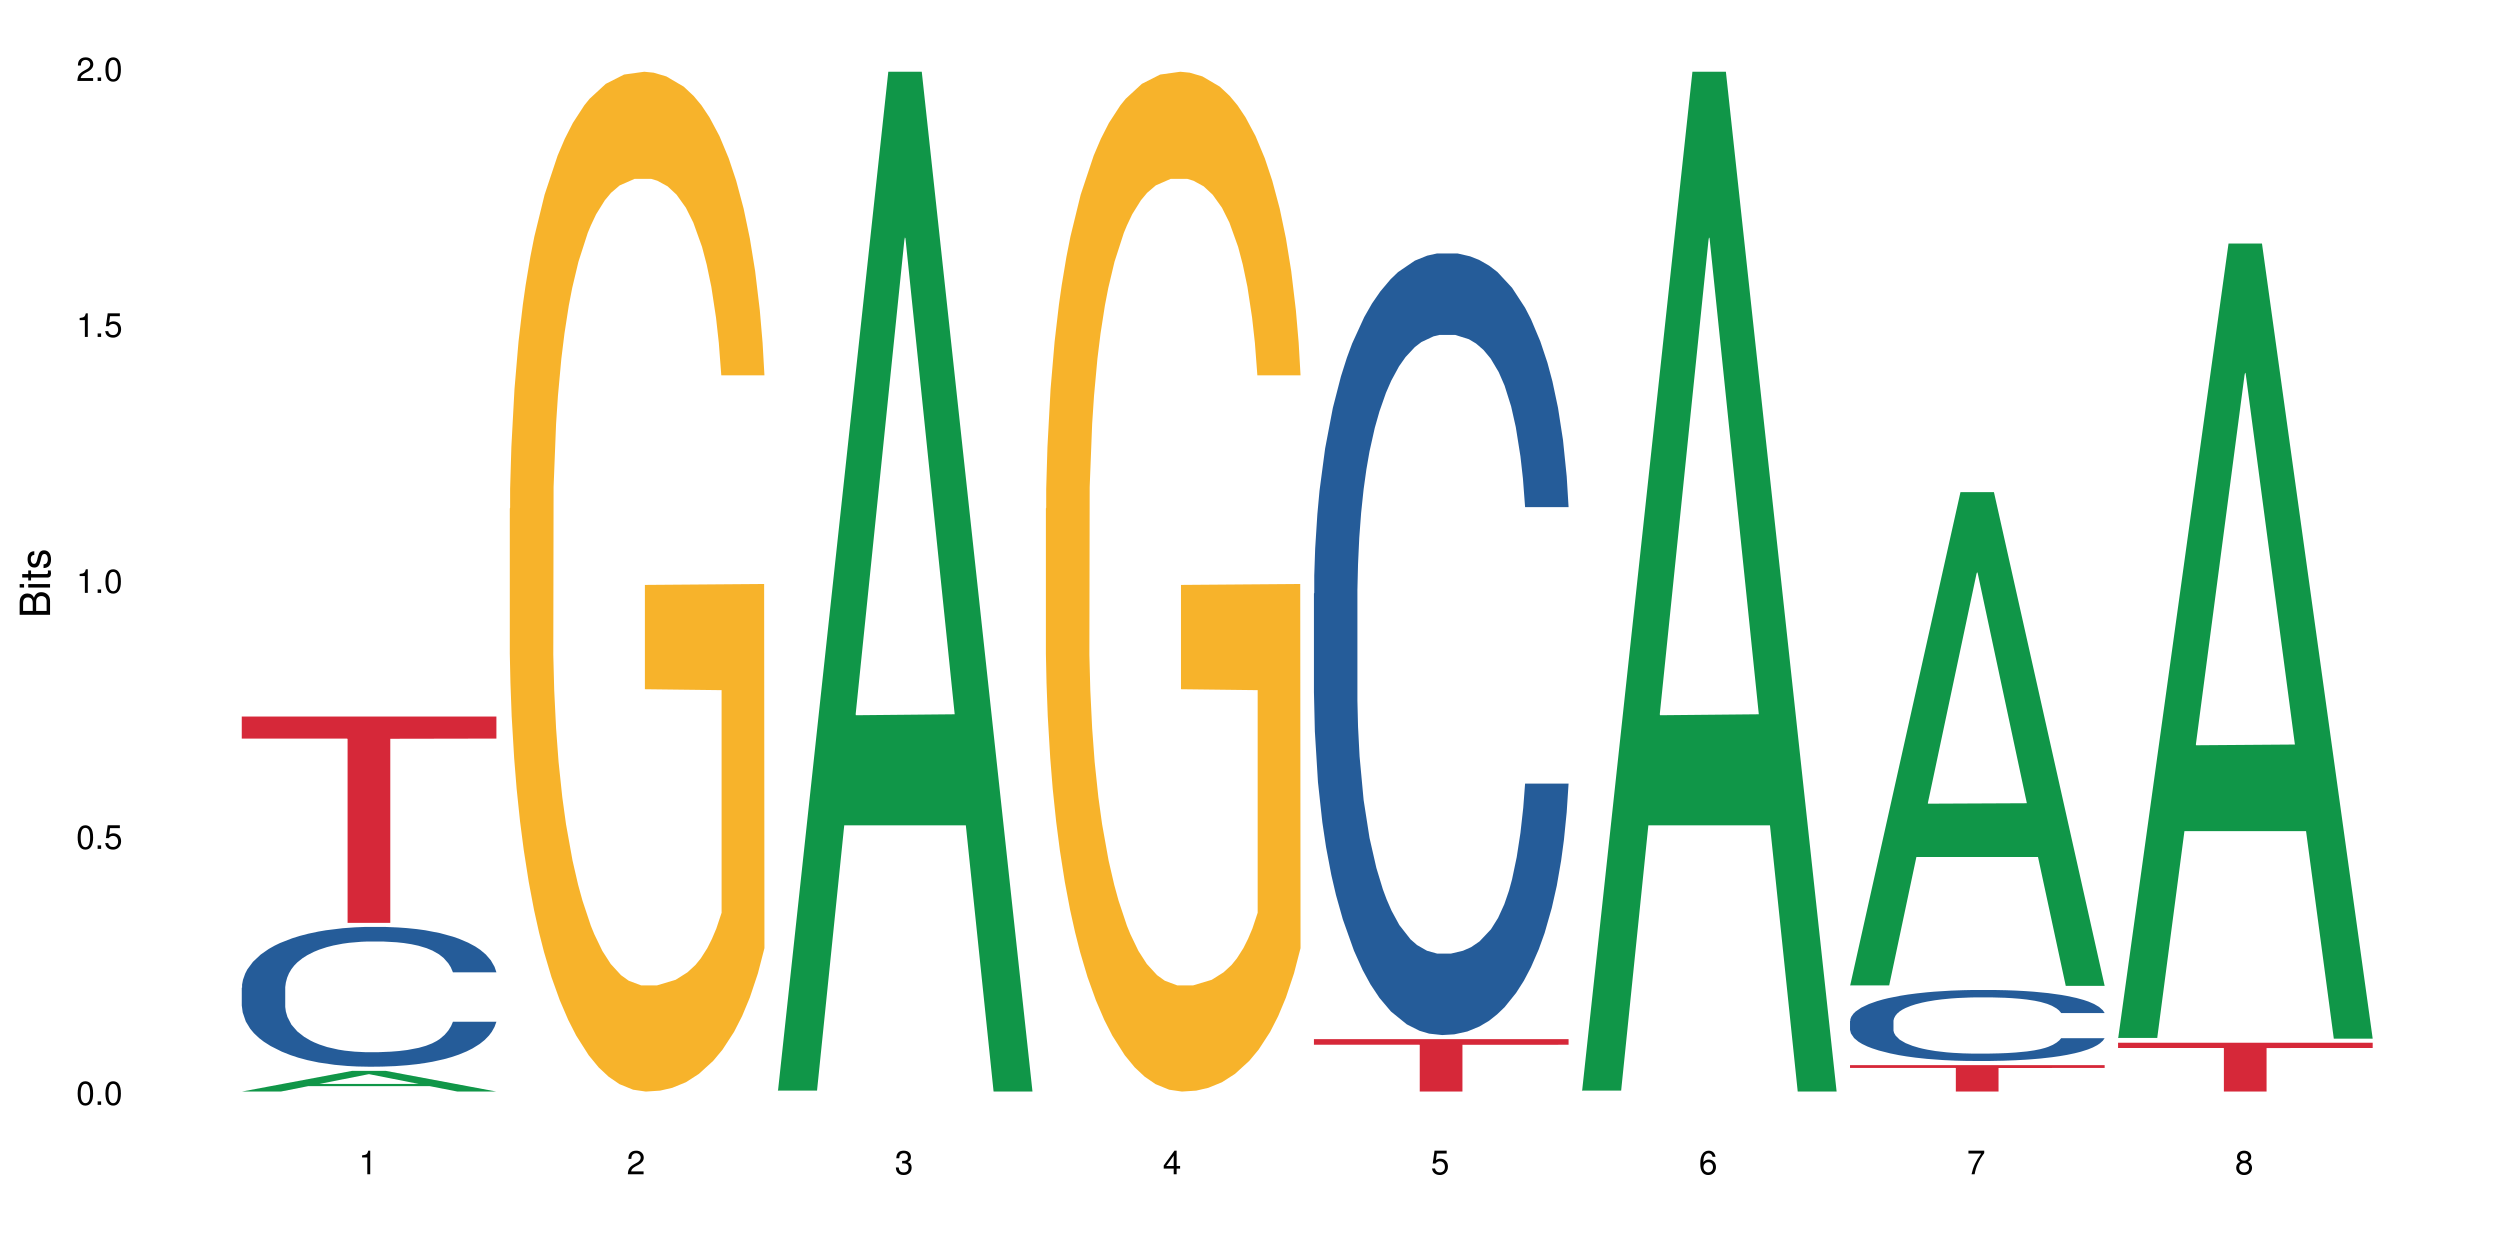 <?xml version="1.0" encoding="UTF-8"?>
<svg xmlns="http://www.w3.org/2000/svg" xmlns:xlink="http://www.w3.org/1999/xlink" width="720pt" height="360pt" viewBox="0 0 720 360" version="1.1">
<defs>
<g>
<symbol overflow="visible" id="glyph0-0">
<path style="stroke:none;" d=""/>
</symbol>
<symbol overflow="visible" id="glyph0-1">
<path style="stroke:none;" d="M 2.641 -6.797 C 2 -6.797 1.422 -6.531 1.078 -6.047 C 0.641 -5.453 0.406 -4.547 0.406 -3.297 C 0.406 -1 1.188 0.219 2.641 0.219 C 4.078 0.219 4.859 -1 4.859 -3.234 C 4.859 -4.562 4.656 -5.438 4.203 -6.047 C 3.844 -6.531 3.281 -6.797 2.641 -6.797 Z M 2.641 -6.047 C 3.547 -6.047 4 -5.125 4 -3.312 C 4 -1.375 3.562 -0.484 2.625 -0.484 C 1.734 -0.484 1.281 -1.422 1.281 -3.281 C 1.281 -5.141 1.734 -6.047 2.641 -6.047 Z M 2.641 -6.047 "/>
</symbol>
<symbol overflow="visible" id="glyph0-2">
<path style="stroke:none;" d="M 1.828 -1 L 0.828 -1 L 0.828 0 L 1.828 0 Z M 1.828 -1 "/>
</symbol>
<symbol overflow="visible" id="glyph0-3">
<path style="stroke:none;" d="M 4.562 -6.797 L 1.062 -6.797 L 0.547 -3.094 L 1.328 -3.094 C 1.719 -3.562 2.047 -3.734 2.578 -3.734 C 3.484 -3.734 4.062 -3.109 4.062 -2.094 C 4.062 -1.125 3.484 -0.531 2.578 -0.531 C 1.828 -0.531 1.375 -0.906 1.188 -1.672 L 0.328 -1.672 C 0.453 -1.109 0.547 -0.844 0.75 -0.594 C 1.125 -0.078 1.828 0.219 2.594 0.219 C 3.969 0.219 4.922 -0.781 4.922 -2.219 C 4.922 -3.562 4.031 -4.484 2.719 -4.484 C 2.25 -4.484 1.859 -4.359 1.469 -4.062 L 1.734 -5.969 L 4.562 -5.969 Z M 4.562 -6.797 "/>
</symbol>
<symbol overflow="visible" id="glyph0-4">
<path style="stroke:none;" d="M 2.484 -4.844 L 2.484 0 L 3.328 0 L 3.328 -6.797 L 2.766 -6.797 C 2.469 -5.75 2.281 -5.609 0.984 -5.453 L 0.984 -4.844 Z M 2.484 -4.844 "/>
</symbol>
<symbol overflow="visible" id="glyph0-5">
<path style="stroke:none;" d="M 4.859 -0.828 L 1.281 -0.828 C 1.359 -1.391 1.672 -1.75 2.5 -2.234 L 3.469 -2.75 C 4.406 -3.266 4.906 -3.969 4.906 -4.812 C 4.906 -5.375 4.672 -5.906 4.266 -6.266 C 3.859 -6.625 3.375 -6.797 2.719 -6.797 C 1.859 -6.797 1.219 -6.5 0.844 -5.922 C 0.609 -5.562 0.5 -5.125 0.484 -4.438 L 1.328 -4.438 C 1.359 -4.906 1.406 -5.188 1.531 -5.406 C 1.75 -5.812 2.188 -6.062 2.703 -6.062 C 3.469 -6.062 4.031 -5.516 4.031 -4.781 C 4.031 -4.25 3.719 -3.797 3.125 -3.438 L 2.234 -2.938 C 0.812 -2.141 0.406 -1.5 0.328 0 L 4.859 0 Z M 4.859 -0.828 "/>
</symbol>
<symbol overflow="visible" id="glyph0-6">
<path style="stroke:none;" d="M 2.125 -3.125 L 2.578 -3.125 C 3.516 -3.125 3.984 -2.703 3.984 -1.891 C 3.984 -1.031 3.469 -0.531 2.578 -0.531 C 1.656 -0.531 1.203 -0.984 1.156 -1.969 L 0.312 -1.969 C 0.344 -1.422 0.438 -1.078 0.609 -0.766 C 0.953 -0.109 1.625 0.219 2.547 0.219 C 3.953 0.219 4.859 -0.609 4.859 -1.906 C 4.859 -2.766 4.516 -3.25 3.703 -3.516 C 4.344 -3.766 4.656 -4.25 4.656 -4.938 C 4.656 -6.109 3.875 -6.797 2.578 -6.797 C 1.203 -6.797 0.484 -6.047 0.453 -4.609 L 1.297 -4.609 C 1.312 -5.016 1.344 -5.25 1.453 -5.453 C 1.641 -5.828 2.062 -6.062 2.594 -6.062 C 3.344 -6.062 3.797 -5.625 3.797 -4.906 C 3.797 -4.422 3.609 -4.141 3.25 -3.984 C 3.016 -3.891 2.719 -3.844 2.125 -3.844 Z M 2.125 -3.125 "/>
</symbol>
<symbol overflow="visible" id="glyph0-7">
<path style="stroke:none;" d="M 3.141 -1.625 L 3.141 0 L 3.984 0 L 3.984 -1.625 L 4.984 -1.625 L 4.984 -2.391 L 3.984 -2.391 L 3.984 -6.797 L 3.359 -6.797 L 0.266 -2.516 L 0.266 -1.625 Z M 3.141 -2.391 L 1 -2.391 L 3.141 -5.359 Z M 3.141 -2.391 "/>
</symbol>
<symbol overflow="visible" id="glyph0-8">
<path style="stroke:none;" d="M 4.781 -5.031 C 4.609 -6.141 3.891 -6.797 2.844 -6.797 C 2.094 -6.797 1.422 -6.438 1.031 -5.828 C 0.609 -5.172 0.406 -4.344 0.406 -3.094 C 0.406 -1.953 0.578 -1.234 0.984 -0.625 C 1.359 -0.078 1.953 0.219 2.703 0.219 C 3.984 0.219 4.922 -0.734 4.922 -2.078 C 4.922 -3.344 4.062 -4.234 2.844 -4.234 C 2.172 -4.234 1.641 -3.969 1.281 -3.469 C 1.281 -5.125 1.828 -6.047 2.797 -6.047 C 3.391 -6.047 3.797 -5.672 3.938 -5.031 Z M 2.734 -3.484 C 3.547 -3.484 4.062 -2.922 4.062 -2 C 4.062 -1.156 3.484 -0.531 2.703 -0.531 C 1.922 -0.531 1.328 -1.188 1.328 -2.047 C 1.328 -2.891 1.906 -3.484 2.734 -3.484 Z M 2.734 -3.484 "/>
</symbol>
<symbol overflow="visible" id="glyph0-9">
<path style="stroke:none;" d="M 4.984 -6.797 L 0.438 -6.797 L 0.438 -5.969 L 4.109 -5.969 C 2.5 -3.656 1.828 -2.234 1.328 0 L 2.219 0 C 2.594 -2.172 3.453 -4.047 4.984 -6.094 Z M 4.984 -6.797 "/>
</symbol>
<symbol overflow="visible" id="glyph0-10">
<path style="stroke:none;" d="M 3.75 -3.578 C 4.453 -4 4.688 -4.344 4.688 -4.984 C 4.688 -6.047 3.844 -6.797 2.641 -6.797 C 1.438 -6.797 0.594 -6.047 0.594 -4.984 C 0.594 -4.359 0.828 -4.016 1.516 -3.578 C 0.734 -3.203 0.359 -2.641 0.359 -1.891 C 0.359 -0.641 1.297 0.219 2.641 0.219 C 3.984 0.219 4.922 -0.641 4.922 -1.875 C 4.922 -2.641 4.531 -3.203 3.75 -3.578 Z M 2.641 -6.047 C 3.359 -6.047 3.812 -5.625 3.812 -4.969 C 3.812 -4.344 3.344 -3.922 2.641 -3.922 C 1.922 -3.922 1.453 -4.344 1.453 -4.984 C 1.453 -5.625 1.922 -6.047 2.641 -6.047 Z M 2.641 -3.203 C 3.484 -3.203 4.062 -2.672 4.062 -1.875 C 4.062 -1.062 3.484 -0.531 2.625 -0.531 C 1.797 -0.531 1.219 -1.078 1.219 -1.875 C 1.219 -2.672 1.797 -3.203 2.641 -3.203 Z M 2.641 -3.203 "/>
</symbol>
<symbol overflow="visible" id="glyph1-0">
<path style="stroke:none;" d=""/>
</symbol>
<symbol overflow="visible" id="glyph1-1">
<path style="stroke:none;" d="M 0 -0.953 L 0 -4.891 C 0 -5.719 -0.234 -6.344 -0.734 -6.797 C -1.188 -7.234 -1.812 -7.469 -2.5 -7.469 C -3.547 -7.469 -4.188 -7 -4.625 -5.875 C -4.984 -6.672 -5.641 -7.094 -6.531 -7.094 C -7.156 -7.094 -7.734 -6.859 -8.141 -6.391 C -8.562 -5.938 -8.75 -5.344 -8.75 -4.5 L -8.75 -0.953 Z M -4.984 -2.062 L -7.766 -2.062 L -7.766 -4.219 C -7.766 -4.844 -7.688 -5.203 -7.453 -5.5 C -7.219 -5.812 -6.859 -5.969 -6.375 -5.969 C -5.906 -5.969 -5.531 -5.812 -5.297 -5.5 C -5.062 -5.203 -4.984 -4.844 -4.984 -4.219 Z M -0.984 -2.062 L -4 -2.062 L -4 -4.781 C -4 -5.328 -3.859 -5.688 -3.578 -5.953 C -3.297 -6.219 -2.922 -6.359 -2.484 -6.359 C -2.062 -6.359 -1.688 -6.219 -1.406 -5.953 C -1.109 -5.688 -0.984 -5.328 -0.984 -4.781 Z M -0.984 -2.062 "/>
</symbol>
<symbol overflow="visible" id="glyph1-2">
<path style="stroke:none;" d="M -6.281 -1.797 L -6.281 -0.797 L 0 -0.797 L 0 -1.797 Z M -8.75 -1.797 L -8.75 -0.797 L -7.484 -0.797 L -7.484 -1.797 Z M -8.75 -1.797 "/>
</symbol>
<symbol overflow="visible" id="glyph1-3">
<path style="stroke:none;" d="M -6.281 -3.047 L -6.281 -2.016 L -8.016 -2.016 L -8.016 -1.016 L -6.281 -1.016 L -6.281 -0.172 L -5.469 -0.172 L -5.469 -1.016 L -0.719 -1.016 C -0.078 -1.016 0.281 -1.453 0.281 -2.234 C 0.281 -2.469 0.25 -2.719 0.188 -3.047 L -0.641 -3.047 C -0.609 -2.922 -0.594 -2.766 -0.594 -2.562 C -0.594 -2.141 -0.719 -2.016 -1.156 -2.016 L -5.469 -2.016 L -5.469 -3.047 Z M -6.281 -3.047 "/>
</symbol>
<symbol overflow="visible" id="glyph1-4">
<path style="stroke:none;" d="M -4.531 -5.25 C -5.766 -5.25 -6.469 -4.422 -6.469 -2.969 C -6.469 -1.516 -5.719 -0.562 -4.547 -0.562 C -3.562 -0.562 -3.094 -1.062 -2.734 -2.562 L -2.516 -3.484 C -2.344 -4.188 -2.094 -4.469 -1.625 -4.469 C -1.047 -4.469 -0.641 -3.875 -0.641 -3 C -0.641 -2.453 -0.797 -2 -1.062 -1.75 C -1.25 -1.594 -1.422 -1.531 -1.875 -1.469 L -1.875 -0.406 C -0.422 -0.453 0.281 -1.266 0.281 -2.922 C 0.281 -4.5 -0.5 -5.516 -1.719 -5.516 C -2.656 -5.516 -3.172 -4.984 -3.469 -3.734 L -3.703 -2.766 C -3.891 -1.953 -4.156 -1.609 -4.594 -1.609 C -5.172 -1.609 -5.547 -2.125 -5.547 -2.938 C -5.547 -3.75 -5.203 -4.172 -4.531 -4.203 Z M -4.531 -5.25 "/>
</symbol>
</g>
</defs>
<g id="surface16261">
<rect x="0" y="0" width="720" height="360" style="fill:rgb(100%,100%,100%);fill-opacity:1;stroke:none;"/>
<path style=" stroke:none;fill-rule:nonzero;fill:rgb(6.275%,58.824%,28.235%);fill-opacity:1;" d="M 69.629 314.363 L 69.707 314.359 L 101.441 308.402 L 111.078 308.402 L 142.965 314.371 L 131.762 314.371 L 123.77 312.812 L 88.746 312.812 L 80.91 314.363 L 69.629 314.363 L 92.117 312.168 L 120.559 312.164 L 106.375 309.375 L 106.219 309.371 L 106.062 309.387 L 92.039 312.164 L 92.117 312.168 Z M 69.629 314.363 "/>
<path style=" stroke:none;fill-rule:nonzero;fill:rgb(14.51%,36.078%,60%);fill-opacity:1;" d="M 69.629 284.477 L 69.719 284.441 L 69.719 283.559 L 69.988 282.16 L 70.613 280.395 L 71.238 279.18 L 72.848 277.008 L 75.086 274.91 L 77.41 273.289 L 79.109 272.336 L 80.629 271.598 L 84.117 270.238 L 86.355 269.539 L 88.77 268.91 L 91.719 268.285 L 93.867 267.918 L 98.695 267.328 L 102.273 267.07 L 105.047 266.961 L 111.039 266.961 L 114.613 267.109 L 117.207 267.293 L 120.07 267.586 L 122.484 267.918 L 126.688 268.727 L 130.445 269.758 L 132.145 270.348 L 134.828 271.488 L 136.883 272.59 L 138.316 273.547 L 139.926 274.91 L 141.355 276.566 L 142.43 278.441 L 142.965 280.027 L 130.445 280.027 L 129.82 278.555 L 129.102 277.414 L 127.762 275.902 L 126.422 274.836 L 124.543 273.77 L 122.844 273.07 L 120.516 272.371 L 118.461 271.93 L 116.312 271.598 L 114.258 271.379 L 110.32 271.156 L 105.762 271.156 L 104.062 271.23 L 100.574 271.523 L 98.695 271.781 L 96.012 272.297 L 94.133 272.777 L 91.898 273.512 L 90.379 274.137 L 88.5 275.094 L 87.16 275.941 L 85.637 277.156 L 84.742 278.074 L 83.938 279.105 L 83.223 280.32 L 82.688 281.609 L 82.328 282.969 L 82.148 284.293 L 82.148 290 L 82.328 291.324 L 82.777 292.867 L 83.938 295.113 L 85.637 297.062 L 87.605 298.609 L 89.484 299.715 L 90.559 300.23 L 91.988 300.816 L 94.223 301.555 L 97.445 302.289 L 99.32 302.586 L 102.184 302.879 L 105.137 303.027 L 109.07 303.027 L 112.559 302.879 L 114.883 302.695 L 117.297 302.402 L 120.605 301.773 L 122.664 301.188 L 124.453 300.488 L 125.793 299.789 L 126.688 299.199 L 128.031 298.059 L 129.102 296.809 L 129.906 295.52 L 130.445 294.266 L 142.965 294.266 L 142.43 295.738 L 141.625 297.176 L 140.82 298.242 L 139.566 299.531 L 138.137 300.672 L 136.078 301.957 L 134.379 302.805 L 132.145 303.727 L 130.086 304.426 L 127.852 305.051 L 124.543 305.785 L 122.395 306.152 L 120.07 306.484 L 117.297 306.781 L 113.809 307.039 L 110.055 307.184 L 106.566 307.223 L 102.809 307.148 L 100.035 307 L 96.371 306.668 L 91.809 306.008 L 88.5 305.309 L 85.906 304.609 L 83.672 303.871 L 81.168 302.879 L 77.945 301.258 L 75.98 300.008 L 74.637 298.977 L 73.117 297.543 L 72.043 296.254 L 70.793 294.195 L 69.898 291.582 L 69.629 289.559 Z M 69.629 284.477 "/>
<path style=" stroke:none;fill-rule:nonzero;fill:rgb(83.922%,15.686%,22.353%);fill-opacity:1;" d="M 69.629 206.352 L 142.965 206.352 L 142.965 212.711 L 112.402 212.77 L 112.402 265.781 L 100.105 265.781 L 100.105 212.824 L 99.926 212.711 L 69.629 212.711 Z M 69.629 206.352 "/>
<path style=" stroke:none;fill-rule:nonzero;fill:rgb(96.863%,70.196%,16.863%);fill-opacity:1;" d="M 146.824 146.461 L 146.914 146.191 L 146.914 140.828 L 147.273 128.758 L 148.168 112.129 L 149.328 98.449 L 150.582 87.719 L 151.387 82.086 L 152.727 74.039 L 153.891 68.141 L 156.844 56.07 L 160.598 44.805 L 162.656 39.977 L 164.98 35.414 L 168.289 30.32 L 169.809 28.441 L 174.461 24.148 L 179.738 21.469 L 185.551 20.664 L 188.234 20.93 L 191.898 22.004 L 196.91 24.953 L 199.77 27.637 L 202.008 30.32 L 204.332 33.805 L 207.195 39.172 L 209.875 45.609 L 212.023 52.047 L 214.168 60.094 L 215.957 68.676 L 217.477 78.062 L 218.82 89.328 L 219.625 98.715 L 220.16 108.105 L 207.73 108.105 L 207.016 98.715 L 206.211 91.477 L 204.867 82.625 L 203.527 76.188 L 202.184 71.09 L 199.68 64.117 L 197.535 59.824 L 194.852 56.07 L 192.258 53.656 L 189.305 52.047 L 187.52 51.508 L 182.777 51.508 L 178.484 53.387 L 175.98 55.531 L 174.191 57.68 L 171.688 61.703 L 170.168 64.922 L 169.273 67.066 L 166.59 75.383 L 164.801 82.891 L 163.816 87.988 L 162.566 96.035 L 161.672 103.277 L 160.688 114.004 L 160.152 122.051 L 159.434 140.293 L 159.348 188.574 L 159.613 198.766 L 160.152 209.762 L 160.867 219.418 L 161.941 229.609 L 163.012 237.391 L 164.891 247.852 L 166.5 254.824 L 167.754 259.383 L 170.168 266.625 L 171.152 269.039 L 173.477 273.867 L 175.891 277.625 L 178.844 280.844 L 181.078 282.453 L 184.656 283.793 L 189.219 283.793 L 194.582 282.184 L 197.98 280.039 L 200.309 277.891 L 201.828 276.016 L 203.707 273.062 L 205.047 270.383 L 206.301 267.43 L 207.82 262.871 L 207.82 198.766 L 185.73 198.496 L 185.73 168.457 L 220.07 168.188 L 220.16 273.062 L 218.285 280.305 L 215.957 287.281 L 213.723 292.645 L 211.398 297.203 L 208.086 302.301 L 205.406 305.52 L 201.289 309.273 L 197.535 311.688 L 193.598 313.297 L 190.113 314.102 L 185.996 314.371 L 182.332 313.836 L 178.395 312.227 L 175.266 310.078 L 172.402 307.398 L 169.543 303.91 L 165.965 298.277 L 163.641 293.719 L 161.223 288.086 L 158.809 281.379 L 156.664 274.137 L 155.23 268.504 L 153.801 262.066 L 152.281 254.02 L 150.852 244.898 L 149.777 236.586 L 148.793 227.195 L 148.078 218.344 L 147.363 206.277 L 147.004 196.621 L 146.824 188.305 Z M 146.824 146.461 "/>
<path style=" stroke:none;fill-rule:nonzero;fill:rgb(6.275%,58.824%,28.235%);fill-opacity:1;" d="M 224.02 314.094 L 224.098 313.82 L 255.832 20.664 L 265.469 20.664 L 297.355 314.371 L 286.152 314.371 L 278.16 237.703 L 243.141 237.703 L 235.305 314.094 L 224.02 314.094 L 246.508 205.988 L 274.949 205.711 L 260.77 68.648 L 260.609 68.375 L 260.453 69.199 L 246.43 205.711 L 246.508 205.988 Z M 224.02 314.094 "/>
<path style=" stroke:none;fill-rule:nonzero;fill:rgb(96.863%,70.196%,16.863%);fill-opacity:1;" d="M 301.219 146.461 L 301.305 146.191 L 301.305 140.828 L 301.664 128.758 L 302.559 112.129 L 303.723 98.449 L 304.973 87.719 L 305.777 82.086 L 307.121 74.039 L 308.281 68.141 L 311.234 56.07 L 314.988 44.805 L 317.047 39.977 L 319.371 35.414 L 322.68 30.32 L 324.203 28.441 L 328.852 24.148 L 334.129 21.469 L 339.941 20.664 L 342.625 20.93 L 346.293 22.004 L 351.301 24.953 L 354.164 27.637 L 356.398 30.32 L 358.723 33.805 L 361.586 39.172 L 364.27 45.609 L 366.414 52.047 L 368.562 60.094 L 370.352 68.676 L 371.871 78.062 L 373.211 89.328 L 374.016 98.715 L 374.555 108.105 L 362.121 108.105 L 361.406 98.715 L 360.602 91.477 L 359.262 82.625 L 357.918 76.188 L 356.578 71.09 L 354.074 64.117 L 351.926 59.824 L 349.242 56.07 L 346.648 53.656 L 343.699 52.047 L 341.91 51.508 L 337.168 51.508 L 332.875 53.387 L 330.371 55.531 L 328.586 57.68 L 326.078 61.703 L 324.559 64.922 L 323.664 67.066 L 320.98 75.383 L 319.195 82.891 L 318.211 87.988 L 316.957 96.035 L 316.062 103.277 L 315.078 114.004 L 314.543 122.051 L 313.828 140.293 L 313.738 188.574 L 314.008 198.766 L 314.543 209.762 L 315.258 219.418 L 316.332 229.609 L 317.406 237.391 L 319.281 247.852 L 320.895 254.824 L 322.145 259.383 L 324.559 266.625 L 325.543 269.039 L 327.867 273.867 L 330.285 277.625 L 333.234 280.844 L 335.469 282.453 L 339.047 283.793 L 343.609 283.793 L 348.977 282.184 L 352.375 280.039 L 354.699 277.891 L 356.219 276.016 L 358.098 273.062 L 359.438 270.383 L 360.691 267.43 L 362.211 262.871 L 362.211 198.766 L 340.121 198.496 L 340.121 168.457 L 374.465 168.188 L 374.555 273.062 L 372.676 280.305 L 370.352 287.281 L 368.113 292.645 L 365.789 297.203 L 362.48 302.301 L 359.797 305.52 L 355.684 309.273 L 351.926 311.688 L 347.992 313.297 L 344.504 314.102 L 340.391 314.371 L 336.723 313.836 L 332.789 312.227 L 329.656 310.078 L 326.797 307.398 L 323.934 303.91 L 320.355 298.277 L 318.031 293.719 L 315.617 288.086 L 313.203 281.379 L 311.055 274.137 L 309.625 268.504 L 308.191 262.066 L 306.672 254.02 L 305.242 244.898 L 304.168 236.586 L 303.184 227.195 L 302.469 218.344 L 301.754 206.277 L 301.395 196.621 L 301.219 188.305 Z M 301.219 146.461 "/>
<path style=" stroke:none;fill-rule:nonzero;fill:rgb(14.51%,36.078%,60%);fill-opacity:1;" d="M 378.414 170.941 L 378.504 170.734 L 378.504 165.797 L 378.77 157.98 L 379.398 148.102 L 380.023 141.312 L 381.633 129.176 L 383.867 117.445 L 386.195 108.395 L 387.895 103.043 L 389.414 98.93 L 392.902 91.316 L 395.137 87.406 L 397.551 83.91 L 400.504 80.41 L 402.648 78.352 L 407.48 75.062 L 411.055 73.621 L 413.828 73.004 L 419.82 73.004 L 423.398 73.828 L 425.992 74.855 L 428.855 76.5 L 431.27 78.352 L 435.473 82.879 L 439.227 88.641 L 440.926 91.934 L 443.609 98.312 L 445.668 104.484 L 447.098 109.832 L 448.707 117.445 L 450.141 126.703 L 451.211 137.199 L 451.75 146.047 L 439.227 146.047 L 438.602 137.816 L 437.887 131.438 L 436.547 123 L 435.203 117.035 L 433.324 111.066 L 431.625 107.16 L 429.301 103.25 L 427.246 100.781 L 425.098 98.93 L 423.039 97.695 L 419.105 96.461 L 414.543 96.461 L 412.844 96.871 L 409.355 98.516 L 407.48 99.957 L 404.797 102.836 L 402.918 105.512 L 400.684 109.629 L 399.16 113.125 L 397.285 118.477 L 395.941 123.207 L 394.422 129.996 L 393.527 135.141 L 392.723 140.902 L 392.008 147.691 L 391.469 154.895 L 391.113 162.508 L 390.934 169.914 L 390.934 201.805 L 391.113 209.211 L 391.559 217.852 L 392.723 230.406 L 394.422 241.309 L 396.391 249.949 L 398.266 256.125 L 399.34 259.004 L 400.773 262.297 L 403.008 266.41 L 406.227 270.527 L 408.105 272.172 L 410.969 273.816 L 413.918 274.641 L 417.855 274.641 L 421.34 273.816 L 423.668 272.789 L 426.082 271.145 L 429.391 267.645 L 431.449 264.355 L 433.234 260.445 L 434.578 256.535 L 435.473 253.242 L 436.812 246.863 L 437.887 239.867 L 438.691 232.668 L 439.227 225.672 L 451.75 225.672 L 451.211 233.902 L 450.406 241.926 L 449.602 247.895 L 448.352 255.094 L 446.918 261.473 L 444.863 268.676 L 443.164 273.406 L 440.926 278.551 L 438.871 282.461 L 436.637 285.957 L 433.324 290.074 L 431.18 292.129 L 428.855 293.98 L 426.082 295.629 L 422.594 297.066 L 418.836 297.891 L 415.348 298.098 L 411.594 297.688 L 408.82 296.863 L 405.152 295.012 L 400.594 291.309 L 397.285 287.398 L 394.691 283.488 L 392.453 279.375 L 389.949 273.816 L 386.73 264.766 L 384.762 257.77 L 383.422 252.008 L 381.902 243.984 L 380.828 236.781 L 379.574 225.262 L 378.68 210.652 L 378.414 199.336 Z M 378.414 170.941 "/>
<path style=" stroke:none;fill-rule:nonzero;fill:rgb(83.922%,15.686%,22.353%);fill-opacity:1;" d="M 378.414 299.277 L 451.75 299.277 L 451.75 300.891 L 421.184 300.906 L 421.184 314.371 L 408.887 314.371 L 408.887 300.922 L 408.711 300.891 L 378.414 300.891 Z M 378.414 299.277 "/>
<path style=" stroke:none;fill-rule:nonzero;fill:rgb(6.275%,58.824%,28.235%);fill-opacity:1;" d="M 455.609 314.094 L 455.688 313.82 L 487.418 20.664 L 497.055 20.664 L 528.945 314.371 L 517.742 314.371 L 509.75 237.703 L 474.727 237.703 L 466.891 314.094 L 455.609 314.094 L 478.094 205.988 L 506.535 205.711 L 492.355 68.648 L 492.199 68.375 L 492.043 69.199 L 478.016 205.711 L 478.094 205.988 Z M 455.609 314.094 "/>
<path style=" stroke:none;fill-rule:nonzero;fill:rgb(6.275%,58.824%,28.235%);fill-opacity:1;" d="M 532.805 283.801 L 532.883 283.668 L 564.617 141.73 L 574.254 141.73 L 606.141 283.934 L 594.938 283.934 L 586.945 246.816 L 551.922 246.816 L 544.086 283.801 L 532.805 283.801 L 555.293 231.461 L 583.734 231.328 L 569.551 164.965 L 569.395 164.832 L 569.238 165.23 L 555.215 231.328 L 555.293 231.461 Z M 532.805 283.801 "/>
<path style=" stroke:none;fill-rule:nonzero;fill:rgb(14.51%,36.078%,60%);fill-opacity:1;" d="M 532.805 294.016 L 532.895 294 L 532.895 293.551 L 533.164 292.84 L 533.789 291.941 L 534.414 291.324 L 536.023 290.219 L 538.262 289.156 L 540.586 288.332 L 542.285 287.844 L 543.805 287.473 L 547.293 286.777 L 549.527 286.422 L 551.945 286.105 L 554.895 285.789 L 557.043 285.602 L 561.871 285.301 L 565.449 285.172 L 568.223 285.113 L 574.215 285.113 L 577.789 285.188 L 580.383 285.281 L 583.246 285.434 L 585.66 285.602 L 589.863 286.012 L 593.621 286.535 L 595.32 286.836 L 598.004 287.414 L 600.059 287.977 L 601.492 288.461 L 603.102 289.156 L 604.531 289.996 L 605.605 290.949 L 606.141 291.754 L 593.621 291.754 L 592.996 291.008 L 592.277 290.426 L 590.938 289.66 L 589.598 289.117 L 587.719 288.574 L 586.02 288.219 L 583.691 287.863 L 581.637 287.641 L 579.488 287.473 L 577.434 287.359 L 573.496 287.246 L 568.938 287.246 L 567.238 287.285 L 563.75 287.434 L 561.871 287.566 L 559.188 287.828 L 557.309 288.07 L 555.074 288.445 L 553.555 288.762 L 551.676 289.246 L 550.336 289.68 L 548.812 290.297 L 547.918 290.762 L 547.113 291.285 L 546.398 291.902 L 545.863 292.559 L 545.504 293.25 L 545.324 293.922 L 545.324 296.824 L 545.504 297.496 L 545.953 298.281 L 547.113 299.422 L 548.812 300.414 L 550.781 301.199 L 552.66 301.762 L 553.734 302.023 L 555.164 302.32 L 557.398 302.695 L 560.617 303.07 L 562.496 303.219 L 565.359 303.367 L 568.309 303.445 L 572.246 303.445 L 575.734 303.367 L 578.059 303.277 L 580.473 303.125 L 583.781 302.809 L 585.84 302.508 L 587.629 302.152 L 588.969 301.797 L 589.863 301.5 L 591.207 300.918 L 592.277 300.281 L 593.082 299.629 L 593.621 298.992 L 606.141 298.992 L 605.605 299.742 L 604.801 300.469 L 603.996 301.012 L 602.742 301.668 L 601.312 302.246 L 599.254 302.902 L 597.555 303.332 L 595.32 303.801 L 593.262 304.156 L 591.027 304.473 L 587.719 304.848 L 585.57 305.035 L 583.246 305.203 L 580.473 305.352 L 576.984 305.484 L 573.23 305.559 L 569.742 305.574 L 565.984 305.539 L 563.211 305.465 L 559.547 305.297 L 554.984 304.957 L 551.676 304.602 L 549.082 304.246 L 546.848 303.875 L 544.344 303.367 L 541.121 302.547 L 539.156 301.91 L 537.812 301.387 L 536.293 300.656 L 535.219 300.004 L 533.969 298.953 L 533.074 297.629 L 532.805 296.598 Z M 532.805 294.016 "/>
<path style=" stroke:none;fill-rule:nonzero;fill:rgb(83.922%,15.686%,22.353%);fill-opacity:1;" d="M 532.805 306.754 L 606.141 306.754 L 606.141 307.57 L 575.578 307.578 L 575.578 314.371 L 563.281 314.371 L 563.281 307.586 L 563.102 307.57 L 532.805 307.57 Z M 532.805 306.754 "/>
<path style=" stroke:none;fill-rule:nonzero;fill:rgb(6.275%,58.824%,28.235%);fill-opacity:1;" d="M 610 298.922 L 610.078 298.707 L 641.812 70.145 L 651.449 70.145 L 683.336 299.137 L 672.133 299.137 L 664.141 239.363 L 629.117 239.363 L 621.285 298.922 L 610 298.922 L 632.488 214.637 L 660.93 214.422 L 646.746 107.559 L 646.59 107.344 L 646.434 107.988 L 632.41 214.422 L 632.488 214.637 Z M 610 298.922 "/>
<path style=" stroke:none;fill-rule:nonzero;fill:rgb(83.922%,15.686%,22.353%);fill-opacity:1;" d="M 610 300.316 L 683.336 300.316 L 683.336 301.824 L 652.773 301.836 L 652.773 314.371 L 640.477 314.371 L 640.477 301.848 L 640.297 301.824 L 610 301.824 Z M 610 300.316 "/>
<g style="fill:rgb(0%,0%,0%);fill-opacity:1;">
  <use xlink:href="#glyph0-1" x="21.957" y="318.198"/>
  <use xlink:href="#glyph0-2" x="27.291" y="318.198"/>
  <use xlink:href="#glyph0-1" x="29.958" y="318.198"/>
</g>
<g style="fill:rgb(0%,0%,0%);fill-opacity:1;">
  <use xlink:href="#glyph0-1" x="21.957" y="244.476"/>
  <use xlink:href="#glyph0-2" x="27.291" y="244.476"/>
  <use xlink:href="#glyph0-3" x="29.958" y="244.476"/>
</g>
<g style="fill:rgb(0%,0%,0%);fill-opacity:1;">
  <use xlink:href="#glyph0-4" x="21.957" y="170.753"/>
  <use xlink:href="#glyph0-2" x="27.291" y="170.753"/>
  <use xlink:href="#glyph0-1" x="29.958" y="170.753"/>
</g>
<g style="fill:rgb(0%,0%,0%);fill-opacity:1;">
  <use xlink:href="#glyph0-4" x="21.957" y="97.034"/>
  <use xlink:href="#glyph0-2" x="27.291" y="97.034"/>
  <use xlink:href="#glyph0-3" x="29.958" y="97.034"/>
</g>
<g style="fill:rgb(0%,0%,0%);fill-opacity:1;">
  <use xlink:href="#glyph0-5" x="21.957" y="23.312"/>
  <use xlink:href="#glyph0-2" x="27.291" y="23.312"/>
  <use xlink:href="#glyph0-1" x="29.958" y="23.312"/>
</g>
<g style="fill:rgb(0%,0%,0%);fill-opacity:1;">
  <use xlink:href="#glyph0-4" x="103.297" y="338.19"/>
</g>
<g style="fill:rgb(0%,0%,0%);fill-opacity:1;">
  <use xlink:href="#glyph0-5" x="180.492" y="338.19"/>
</g>
<g style="fill:rgb(0%,0%,0%);fill-opacity:1;">
  <use xlink:href="#glyph0-6" x="257.688" y="338.19"/>
</g>
<g style="fill:rgb(0%,0%,0%);fill-opacity:1;">
  <use xlink:href="#glyph0-7" x="334.887" y="338.19"/>
</g>
<g style="fill:rgb(0%,0%,0%);fill-opacity:1;">
  <use xlink:href="#glyph0-3" x="412.082" y="338.19"/>
</g>
<g style="fill:rgb(0%,0%,0%);fill-opacity:1;">
  <use xlink:href="#glyph0-8" x="489.277" y="338.19"/>
</g>
<g style="fill:rgb(0%,0%,0%);fill-opacity:1;">
  <use xlink:href="#glyph0-9" x="566.473" y="338.19"/>
</g>
<g style="fill:rgb(0%,0%,0%);fill-opacity:1;">
  <use xlink:href="#glyph0-10" x="643.668" y="338.19"/>
</g>
<g style="fill:rgb(0%,0%,0%);fill-opacity:1;">
  <use xlink:href="#glyph1-1" x="14.412" y="178.016"/>
  <use xlink:href="#glyph1-2" x="14.412" y="170.012"/>
  <use xlink:href="#glyph1-3" x="14.412" y="167.348"/>
  <use xlink:href="#glyph1-4" x="14.412" y="164.012"/>
</g>
</g>
</svg>
